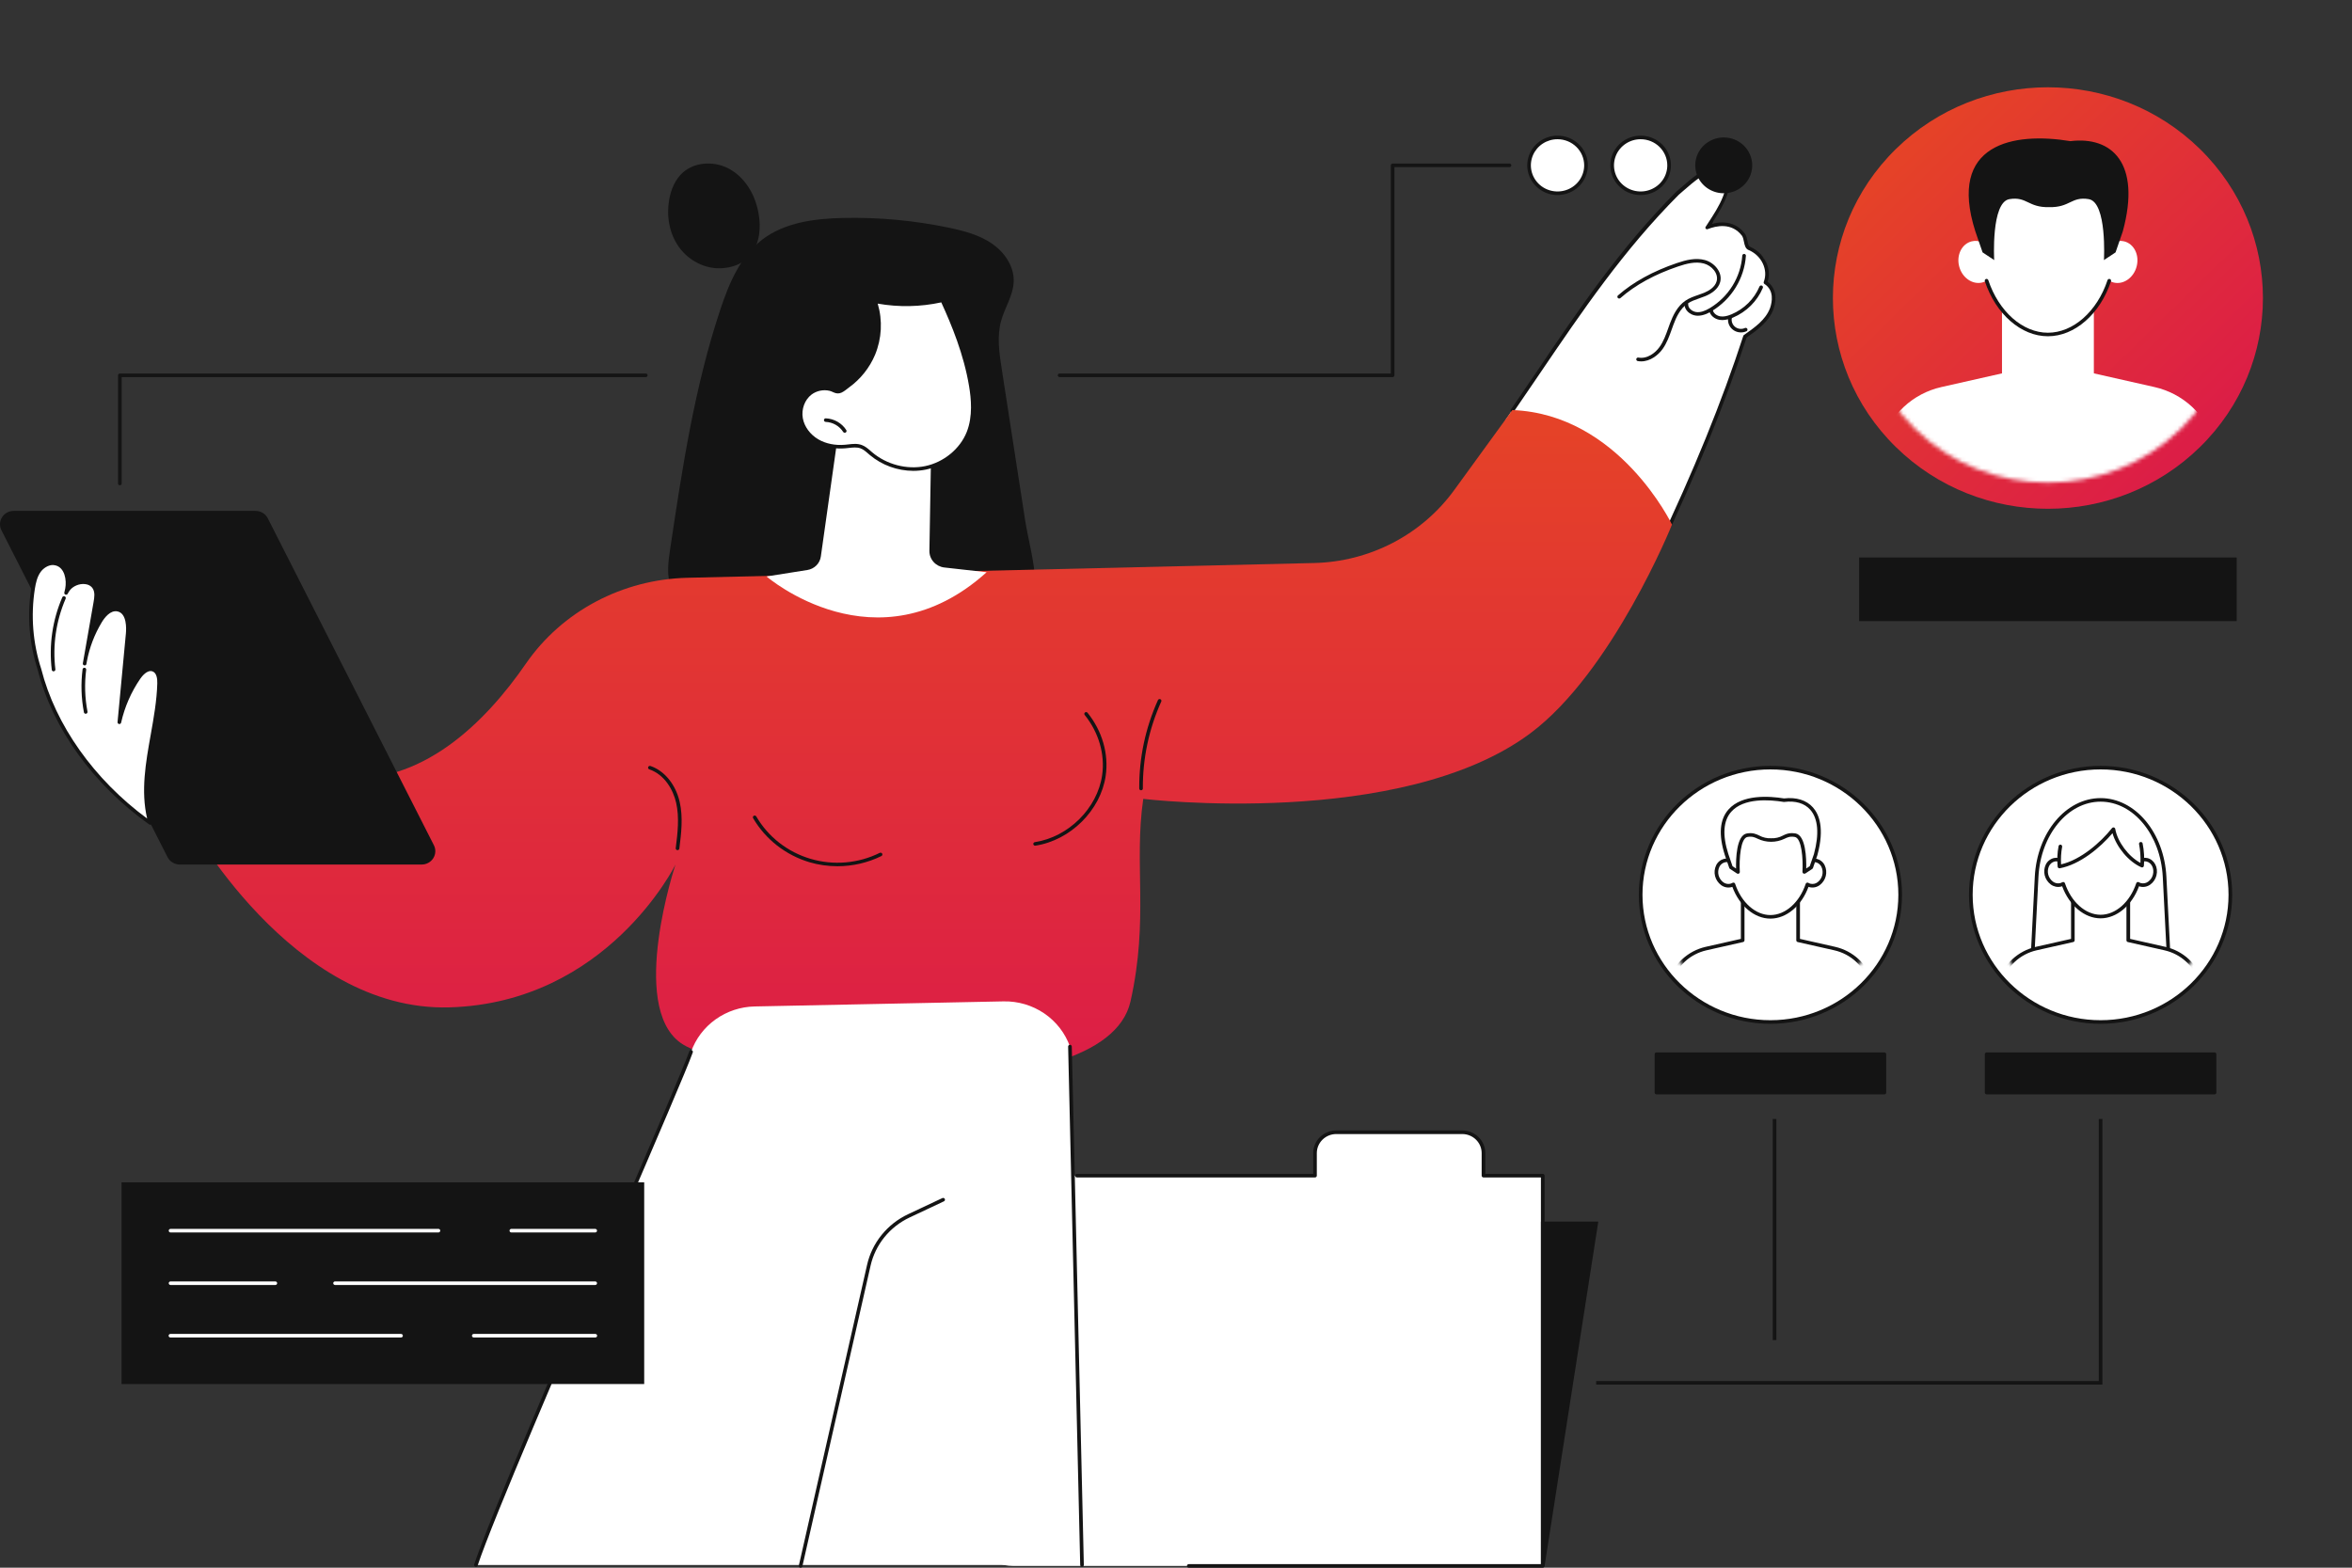 <svg width="600" height="400" viewBox="0 0 600 400" fill="none" xmlns="http://www.w3.org/2000/svg">
<rect x="0" y="0" width="600" height="400" fill="#333333" stroke="none"/>
<path d="M378.439 299.964V294.205C378.439 292.796 377.868 291.444 376.851 290.447C375.835 289.45 374.456 288.89 373.018 288.89H340.882C339.444 288.89 338.065 289.45 337.049 290.447C336.032 291.444 335.461 292.796 335.461 294.205V299.964H248.172V389.556C248.172 390.868 248.435 392.167 248.947 393.379C249.459 394.591 250.209 395.692 251.156 396.62C252.102 397.547 253.225 398.283 254.461 398.785C255.698 399.287 257.023 399.546 258.361 399.546H393.557V299.964H378.439Z" fill="white"/>
<path d="M393.557 400H303.258C303.135 400 303.017 399.952 302.93 399.867C302.844 399.782 302.795 399.666 302.795 399.546C302.795 399.425 302.844 399.31 302.93 399.225C303.017 399.14 303.135 399.092 303.258 399.092H393.094V300.428H378.439C378.317 300.428 378.199 300.381 378.112 300.295C378.025 300.21 377.976 300.095 377.976 299.974V294.215C377.975 292.927 377.452 291.691 376.522 290.78C375.593 289.869 374.332 289.356 373.018 289.355H340.882C339.568 289.356 338.308 289.869 337.378 290.78C336.448 291.691 335.926 292.927 335.924 294.215V299.974C335.924 300.034 335.912 300.093 335.889 300.148C335.866 300.204 335.832 300.254 335.789 300.296C335.746 300.338 335.695 300.372 335.638 300.394C335.582 300.417 335.522 300.429 335.461 300.428H274.717C274.594 300.428 274.476 300.381 274.389 300.295C274.303 300.21 274.254 300.095 274.254 299.974C274.254 299.854 274.303 299.738 274.389 299.653C274.476 299.568 274.594 299.52 274.717 299.52H334.997V294.215C334.997 292.683 335.619 291.213 336.724 290.129C337.83 289.045 339.329 288.436 340.893 288.436H373.007C374.571 288.436 376.07 289.045 377.176 290.129C378.282 291.213 378.903 292.683 378.903 294.215V299.52H393.566C393.689 299.52 393.807 299.568 393.893 299.653C393.98 299.738 394.029 299.854 394.029 299.974V399.546C394.029 399.606 394.016 399.666 393.992 399.721C393.969 399.777 393.934 399.827 393.89 399.869C393.846 399.912 393.794 399.945 393.737 399.967C393.68 399.99 393.619 400.001 393.557 400Z" fill="#141414"/>
<path d="M393.557 312.161V399.546L407.185 312.161H393.557Z" fill="#141414"/>
<path d="M394.021 399.614L393.098 399.546V311.704H407.728L394.021 399.614ZM394.021 312.615V393.564L406.654 312.615H394.021Z" fill="#141414"/>
<path d="M561.214 114.067C582.635 93.068 582.635 59.021 561.214 38.022C539.793 17.023 505.062 17.023 483.641 38.022C462.22 59.021 462.22 93.068 483.641 114.067C505.062 135.066 539.793 135.066 561.214 114.067Z" fill="url(#paint0_linear_152_103)"/>
<mask id="mask0_152_103" style="mask-type:luminance" maskUnits="userSpaceOnUse" x="474" y="28" width="97" height="96">
<path d="M556.399 109.347C575.161 90.954 575.161 61.135 556.399 42.742C537.637 24.35 507.218 24.35 488.456 42.742C469.694 61.135 469.694 90.954 488.456 109.347C507.218 127.739 537.637 127.739 556.399 109.347Z" fill="white"/>
</mask>
<g mask="url(#mask0_152_103)">
<path d="M549.599 98.754L522.437 92.62L495.265 98.754C491.676 99.565 488.374 101.301 485.699 103.783C483.024 106.264 481.074 109.401 480.05 112.869L474.155 143.417H570.722L564.827 112.869C563.802 109.399 561.85 106.261 559.173 103.779C556.496 101.298 553.19 99.563 549.599 98.754Z" fill="white"/>
<path d="M527.451 109.112H517.407C515.632 109.112 513.929 108.421 512.674 107.19C511.419 105.96 510.713 104.291 510.713 102.55V76.13H534.146V102.55C534.146 103.412 533.973 104.266 533.637 105.062C533.3 105.858 532.807 106.582 532.185 107.191C531.563 107.8 530.825 108.284 530.013 108.613C529.2 108.943 528.33 109.112 527.451 109.112Z" fill="white"/>
<path d="M541.861 61.58C541.032 61.384 540.161 61.444 539.368 61.752C538.694 51.225 531.367 44.087 522.427 44.087C513.487 44.087 506.161 51.225 505.487 61.752C504.694 61.444 503.822 61.384 502.992 61.58C500.483 62.2 499.044 65.04 499.779 67.94C500.514 70.84 503.148 72.687 505.656 72.087C506.052 71.989 506.431 71.831 506.778 71.62C509.366 79.393 515.398 85.344 522.427 85.344C529.455 85.344 535.481 79.393 538.075 71.62C538.423 71.831 538.802 71.988 539.198 72.087C541.707 72.706 544.339 70.848 545.074 67.94C545.809 65.031 544.373 62.191 541.861 61.58Z" fill="white"/>
<path d="M522.427 85.798C515.596 85.798 509.132 80.157 506.338 71.763C506.318 71.705 506.309 71.645 506.312 71.584C506.316 71.524 506.332 71.465 506.359 71.411C506.386 71.356 506.424 71.308 506.471 71.268C506.518 71.228 506.572 71.198 506.631 71.179C506.689 71.16 506.751 71.153 506.813 71.158C506.874 71.163 506.934 71.18 506.989 71.208C507.044 71.236 507.092 71.275 507.132 71.321C507.171 71.368 507.2 71.422 507.218 71.48C509.888 79.501 516.001 84.896 522.427 84.896C528.853 84.896 534.968 79.507 537.635 71.48C537.654 71.423 537.684 71.37 537.724 71.325C537.764 71.28 537.812 71.242 537.867 71.215C537.921 71.188 537.98 71.172 538.041 71.167C538.102 71.163 538.163 71.17 538.221 71.189C538.279 71.207 538.332 71.237 538.379 71.276C538.425 71.314 538.463 71.362 538.49 71.415C538.518 71.469 538.535 71.527 538.539 71.586C538.544 71.646 538.537 71.706 538.518 71.763C535.726 80.157 529.257 85.798 522.427 85.798Z" fill="#141414"/>
<path d="M528.169 36.014C513.647 33.624 496.773 36.59 503.906 59.013L505.759 64.392L508.724 66.361C508.724 66.361 507.882 51.578 512.615 50.808C517.083 50.081 517.367 52.987 522.722 52.851C528.084 52.987 528.369 50.081 532.828 50.808C537.553 51.578 536.719 66.361 536.719 66.361L539.684 64.392L541.537 59.013C546.272 41.592 538.711 34.722 528.169 36.014Z" fill="#141414"/>
</g>
<path d="M570.589 142.247H474.264V158.479H570.589V142.247Z" fill="#141414"/>
<path d="M192.751 51.481C191.503 47.807 188.961 44.444 185.399 42.77C181.836 41.096 177.238 41.379 174.284 43.949C172.247 45.72 171.163 48.343 170.704 50.967C169.986 55.095 170.721 59.522 173.149 62.959C175.576 66.396 179.783 68.685 184.041 68.439C193.684 67.888 195.24 58.806 192.751 51.481Z" fill="#141414"/>
<path d="M255.542 94.125C254.91 90.069 254.293 85.868 255.375 81.912C256.31 78.483 258.494 75.352 258.599 71.798C258.713 67.942 256.249 64.355 253.049 62.156C249.848 59.958 245.989 58.926 242.178 58.125C233.236 56.244 224.099 55.401 214.957 55.613C207.764 55.782 200.18 56.761 194.484 61.112C188.833 65.43 185.959 72.353 183.727 79.069C177.164 98.817 174.041 119.497 170.963 140.057C170.456 143.438 169.971 147.017 171.3 150.171C173.174 154.627 178.076 156.956 182.67 158.58C202.088 165.441 223.126 166.711 243.706 165.462C248.715 165.158 253.929 164.636 258.19 162.017C268.131 155.891 262.926 141.88 261.513 132.738C259.521 119.867 257.531 106.996 255.542 94.125Z" fill="#141414"/>
<path d="M387.197 113.092C390.776 119.249 394.92 125.086 399.775 130.347C402.308 133.136 405.059 135.727 408.004 138.096C410.926 140.38 414.009 142.459 417.23 144.317C418.106 144.829 418.989 145.325 419.877 145.812C435.993 115.866 445.055 85.982 445.055 85.982C457.889 76.9 450.458 72.153 450.458 72.153C452.467 64.309 445.971 63.603 445.971 63.603C444.062 54.133 435.471 58.044 435.471 58.044C442.497 47.931 445.944 31.381 425.509 52.075C413.434 64.307 397.926 87.012 384.002 107.254C385.021 109.222 386.078 111.174 387.197 113.092Z" fill="white"/>
<path d="M421.149 143.882C421.11 143.882 421.072 143.877 421.035 143.867C420.976 143.853 420.92 143.827 420.871 143.792C420.822 143.756 420.781 143.712 420.749 143.661C420.718 143.609 420.697 143.553 420.689 143.493C420.68 143.434 420.683 143.374 420.698 143.316C420.98 142.214 421.54 141.458 422.13 140.666C422.313 140.418 422.505 140.162 422.694 139.884C432.037 120.258 439.242 102.534 444.721 85.701C444.75 85.608 444.811 85.526 444.893 85.47C447.721 83.489 450.393 81.618 451.547 78.601C452.086 77.018 452.625 74.091 450.119 72.454C450.032 72.397 449.968 72.313 449.936 72.216C449.904 72.118 449.906 72.013 449.943 71.917C451.107 68.875 449.418 65.252 446.178 63.84C445.26 63.543 445.06 62.553 444.885 61.679C444.773 61.126 444.657 60.552 444.375 60.138C441.752 56.709 437.779 57.615 435.646 58.462C435.608 58.476 435.568 58.486 435.528 58.49C435.481 58.497 435.433 58.497 435.387 58.49C435.322 58.477 435.261 58.45 435.208 58.412C435.185 58.395 435.164 58.376 435.145 58.354C435.118 58.324 435.096 58.291 435.079 58.255C435.062 58.216 435.051 58.175 435.046 58.133C435.041 58.08 435.048 58.026 435.065 57.974C435.075 57.946 435.088 57.918 435.105 57.892C435.302 57.584 435.506 57.27 435.715 56.953C438.511 52.672 441.678 47.821 439.977 42.944C439.695 42.754 439.135 42.737 438.831 42.737C435.062 43.769 432.163 46.292 429.356 48.736C428.984 49.062 428.613 49.386 428.242 49.703C414.198 63.801 403.715 79.245 392.614 95.594C390.528 98.668 388.371 101.847 386.213 104.976C386.144 105.076 386.038 105.145 385.917 105.167C385.796 105.19 385.671 105.165 385.569 105.097C385.467 105.03 385.397 104.925 385.373 104.807C385.35 104.688 385.376 104.566 385.445 104.466C387.601 101.341 389.757 98.164 391.844 95.091C402.944 78.621 413.451 63.141 427.581 48.95C427.977 48.61 428.346 48.288 428.718 47.964C431.616 45.437 434.614 42.824 438.615 41.751C438.654 41.741 438.695 41.736 438.737 41.736C439.189 41.736 440.131 41.736 440.667 42.263C440.716 42.31 440.754 42.368 440.777 42.432C442.573 47.361 439.745 52.273 437.107 56.358C437.107 56.488 436.951 56.794 436.726 57.134C440.211 56.185 443.156 57.039 445.123 59.611C445.523 60.197 445.662 60.889 445.786 61.502C445.952 62.328 446.077 62.852 446.504 62.992C450.109 64.561 452.012 68.491 450.926 71.903C452.892 73.379 453.438 75.907 452.419 78.902C451.178 82.147 448.334 84.174 445.554 86.126C440.065 102.961 432.856 120.685 423.518 140.303C423.508 140.323 423.496 140.343 423.484 140.362C423.273 140.664 423.075 140.938 422.878 141.205C422.317 141.96 421.825 142.612 421.595 143.543C421.569 143.64 421.511 143.725 421.43 143.786C421.35 143.848 421.251 143.881 421.149 143.882Z" fill="#141414"/>
<path d="M418.675 92.207C418.38 92.206 418.085 92.18 417.795 92.129C417.673 92.108 417.566 92.04 417.496 91.941C417.425 91.842 417.398 91.719 417.42 91.6C417.442 91.482 417.511 91.376 417.612 91.307C417.713 91.238 417.838 91.212 417.959 91.233C420.222 91.646 422.275 90.044 423.343 88.55C424.368 87.127 424.979 85.414 425.568 83.757C425.722 83.328 425.876 82.898 426.034 82.473C426.764 80.537 427.868 78.138 429.967 76.712C430.963 76.039 432.098 75.643 433.195 75.267C433.681 75.098 434.187 74.923 434.669 74.727C435.932 74.208 437.509 73.282 437.922 71.748C438.465 69.742 436.635 67.756 434.652 67.23C432.532 66.664 430.241 67.261 428.078 67.989C422.13 69.996 417.18 72.71 413.367 76.058C413.321 76.097 413.268 76.128 413.211 76.148C413.153 76.167 413.092 76.176 413.031 76.172C412.971 76.169 412.911 76.154 412.856 76.128C412.801 76.102 412.752 76.065 412.712 76.021C412.671 75.976 412.64 75.924 412.62 75.868C412.6 75.811 412.592 75.752 412.595 75.692C412.599 75.632 412.614 75.574 412.641 75.52C412.667 75.466 412.704 75.418 412.75 75.379C416.656 71.952 421.711 69.186 427.777 67.122C430.079 66.346 432.534 65.715 434.896 66.344C437.299 66.984 439.501 69.453 438.819 71.973C438.309 73.853 436.475 74.96 435.029 75.556C434.528 75.763 434.012 75.942 433.511 76.116C432.422 76.495 431.395 76.855 430.5 77.459C428.615 78.735 427.592 80.968 426.92 82.787C426.762 83.2 426.611 83.631 426.459 84.056C425.848 85.773 425.215 87.546 424.116 89.074C423.016 90.601 421.001 92.207 418.675 92.207Z" fill="#141414"/>
<path d="M433.13 80.558C432.965 80.558 432.8 80.548 432.637 80.529C431.125 80.355 429.596 79.084 429.735 77.474C429.745 77.354 429.804 77.242 429.898 77.164C429.991 77.086 430.113 77.048 430.235 77.058C430.358 77.068 430.472 77.125 430.551 77.217C430.631 77.309 430.67 77.428 430.66 77.548C430.567 78.621 431.685 79.505 432.744 79.627C433.742 79.742 434.85 79.42 436.214 78.595C438.573 77.165 440.551 75.206 441.985 72.88C443.418 70.553 444.267 67.925 444.46 65.213C444.469 65.093 444.526 64.982 444.618 64.903C444.71 64.823 444.83 64.782 444.952 64.788C445.075 64.795 445.189 64.85 445.271 64.94C445.352 65.031 445.394 65.149 445.386 65.269C445.183 68.127 444.29 70.896 442.779 73.349C441.268 75.801 439.183 77.865 436.696 79.371C435.818 79.897 434.532 80.558 433.13 80.558Z" fill="#141414"/>
<path d="M439.398 81.668C439.166 81.668 438.934 81.65 438.705 81.614C437.351 81.408 436.254 80.444 436.039 79.292C436.028 79.234 436.029 79.173 436.042 79.115C436.055 79.057 436.079 79.001 436.113 78.952C436.148 78.903 436.192 78.861 436.243 78.828C436.294 78.796 436.351 78.774 436.411 78.763C436.471 78.752 436.532 78.753 436.592 78.765C436.651 78.778 436.708 78.802 436.758 78.835C436.808 78.869 436.851 78.912 436.884 78.962C436.917 79.013 436.94 79.068 436.951 79.127C437.115 79.998 438.031 80.586 438.846 80.716C439.661 80.847 440.573 80.679 441.727 80.194C444.944 78.831 447.496 76.296 448.841 73.123C448.864 73.067 448.897 73.015 448.94 72.972C448.983 72.928 449.034 72.894 449.09 72.87C449.147 72.846 449.208 72.834 449.269 72.833C449.331 72.833 449.392 72.844 449.449 72.867C449.506 72.89 449.557 72.924 449.601 72.967C449.644 73.01 449.679 73.06 449.702 73.116C449.725 73.172 449.737 73.232 449.736 73.292C449.736 73.352 449.723 73.412 449.698 73.467C448.261 76.861 445.533 79.573 442.093 81.03C441.248 81.419 440.331 81.636 439.398 81.668Z" fill="#141414"/>
<path d="M444.133 84.814C443.646 84.82 443.165 84.719 442.722 84.519C442.28 84.319 441.889 84.026 441.577 83.659C441.266 83.293 441.041 82.863 440.92 82.4C440.799 81.938 440.785 81.455 440.878 80.987C440.902 80.869 440.973 80.765 441.075 80.698C441.176 80.63 441.301 80.604 441.421 80.626C441.481 80.637 441.538 80.659 441.589 80.692C441.64 80.725 441.684 80.767 441.718 80.817C441.753 80.866 441.776 80.922 441.789 80.981C441.801 81.039 441.801 81.1 441.79 81.158C441.707 81.579 441.746 82.014 441.9 82.415C442.054 82.815 442.319 83.166 442.664 83.429C443.009 83.691 443.422 83.855 443.856 83.901C444.291 83.948 444.73 83.876 445.125 83.693C445.18 83.667 445.24 83.651 445.302 83.648C445.363 83.645 445.425 83.654 445.483 83.674C445.541 83.694 445.594 83.725 445.64 83.766C445.685 83.806 445.722 83.855 445.748 83.91C445.774 83.964 445.789 84.023 445.792 84.084C445.795 84.144 445.785 84.204 445.764 84.261C445.743 84.317 445.711 84.369 445.669 84.413C445.627 84.458 445.577 84.493 445.521 84.519C445.086 84.716 444.612 84.817 444.133 84.814Z" fill="#141414"/>
<path d="M47.791 208.977C47.791 208.977 74.294 258.183 114.629 257.033C154.963 255.883 172.321 220.587 172.321 220.587C172.321 220.587 160.38 256.463 173.563 266.053C186.746 275.643 281.79 284.911 288.397 255.501C293.113 234.483 289.216 220.542 291.646 203.835C291.646 203.835 357.487 211.706 390.46 187.052C411.358 171.427 426.533 133.865 426.533 133.865C426.533 133.865 413.053 105.661 385.809 104.629L370.96 125.063C366.884 130.67 361.532 135.27 355.328 138.497C349.123 141.724 342.238 143.491 335.216 143.657L175.374 147.422C158.824 147.812 143.399 155.928 134.126 169.371C123.939 184.138 107.507 200.787 86.14 198.456L47.791 208.977Z" fill="url(#paint1_linear_152_103)"/>
<path d="M291.088 201.641C290.966 201.641 290.849 201.594 290.762 201.51C290.675 201.425 290.626 201.311 290.625 201.191C290.566 193.411 292.199 185.709 295.413 178.596C295.469 178.497 295.561 178.422 295.671 178.386C295.781 178.351 295.9 178.357 296.006 178.403C296.112 178.449 296.196 178.533 296.242 178.637C296.288 178.741 296.293 178.858 296.255 178.965C293.096 185.96 291.491 193.533 291.547 201.183C291.547 201.303 291.5 201.419 291.414 201.505C291.328 201.59 291.211 201.639 291.088 201.641Z" fill="#141414"/>
<path d="M213.618 221.021C211.216 221.024 208.827 220.683 206.526 220.009C200.446 218.194 195.298 214.178 192.128 208.777C192.096 208.725 192.075 208.667 192.066 208.607C192.057 208.547 192.06 208.486 192.075 208.427C192.091 208.368 192.118 208.313 192.156 208.265C192.193 208.217 192.241 208.176 192.294 208.146C192.348 208.116 192.408 208.097 192.469 208.09C192.53 208.083 192.593 208.087 192.652 208.104C192.712 208.121 192.767 208.149 192.815 208.188C192.864 208.226 192.903 208.273 192.933 208.327C195.966 213.54 200.929 217.411 206.793 219.138C212.657 220.865 218.973 220.316 224.436 217.605C224.546 217.554 224.671 217.547 224.786 217.585C224.901 217.623 224.996 217.704 225.051 217.81C225.106 217.916 225.116 218.039 225.08 218.153C225.044 218.266 224.964 218.361 224.857 218.418C221.37 220.135 217.52 221.026 213.618 221.021Z" fill="#141414"/>
<path d="M264.069 215.778C263.951 215.781 263.836 215.739 263.748 215.661C263.66 215.583 263.606 215.475 263.597 215.359C263.588 215.243 263.624 215.129 263.699 215.038C263.773 214.948 263.88 214.889 263.998 214.874C272.569 213.565 279.947 206.225 281.158 197.804C281.922 192.495 280.299 186.889 276.707 182.422C276.669 182.375 276.641 182.322 276.625 182.264C276.609 182.207 276.604 182.147 276.611 182.088C276.618 182.028 276.637 181.971 276.667 181.919C276.697 181.867 276.737 181.821 276.785 181.785C276.833 181.748 276.887 181.72 276.946 181.704C277.004 181.688 277.066 181.684 277.126 181.691C277.187 181.698 277.245 181.716 277.298 181.746C277.351 181.775 277.398 181.814 277.435 181.861C281.183 186.52 282.874 192.377 282.068 197.932C280.804 206.733 273.092 214.403 264.132 215.774L264.069 215.778Z" fill="#141414"/>
<path d="M172.843 216.915C172.824 216.917 172.805 216.917 172.786 216.915C172.726 216.908 172.667 216.89 172.614 216.861C172.561 216.831 172.514 216.792 172.477 216.745C172.439 216.698 172.411 216.644 172.395 216.587C172.379 216.529 172.375 216.469 172.382 216.41C172.856 212.585 173.347 208.63 172.485 204.824C171.753 201.581 169.567 197.641 165.634 196.301C165.576 196.282 165.523 196.251 165.478 196.212C165.432 196.172 165.395 196.124 165.369 196.07C165.342 196.017 165.326 195.959 165.323 195.899C165.319 195.839 165.328 195.78 165.347 195.723C165.367 195.667 165.398 195.615 165.439 195.57C165.479 195.526 165.528 195.489 165.583 195.463C165.638 195.437 165.697 195.422 165.758 195.418C165.819 195.415 165.879 195.423 165.937 195.443C169.529 196.667 172.386 200.19 173.391 204.626C174.288 208.587 173.787 212.62 173.302 216.519C173.288 216.628 173.233 216.729 173.149 216.802C173.064 216.874 172.956 216.915 172.843 216.915Z" fill="#141414"/>
<path d="M107.577 220.587H45.852C45.206 220.587 44.573 220.41 44.023 220.077C43.474 219.743 43.03 219.266 42.742 218.699L0.363 135.283C0.1 134.763 -0.024 134.186 0.004 133.607C0.031 133.027 0.209 132.464 0.521 131.971C0.833 131.478 1.268 131.071 1.785 130.788C2.302 130.506 2.884 130.358 3.476 130.358H65.2C65.846 130.358 66.48 130.534 67.029 130.867C67.578 131.201 68.022 131.678 68.31 132.244L110.687 215.662C110.95 216.182 111.074 216.758 111.047 217.338C111.019 217.917 110.841 218.48 110.53 218.973C110.218 219.466 109.784 219.873 109.267 220.156C108.75 220.438 108.169 220.587 107.577 220.587Z" fill="#141414"/>
<path d="M39.14 170.901C37.712 170.319 36.268 171.662 35.402 172.919C33.038 176.356 31.358 180.2 30.452 184.249C31.162 176.721 31.871 169.193 32.579 161.666C32.806 159.245 32.457 156.008 30.023 155.54C28.14 155.176 26.555 156.9 25.576 158.518C23.566 161.842 22.217 165.508 21.6 169.324C22.513 164.122 23.425 158.922 24.337 153.723C24.548 152.52 24.746 151.22 24.192 150.126C23.007 147.785 19.124 148.214 17.503 150.287C17.261 150.597 17.05 150.929 16.871 151.277C16.96 150.922 17.042 150.567 17.109 150.21C17.591 147.669 16.804 144.379 14.235 143.789C12.639 143.423 10.957 144.34 10.003 145.647C9.049 146.953 8.687 148.582 8.434 150.169C7.35 157.086 7.912 164.154 10.079 170.822C14.041 186.402 25.062 200.526 38.31 209.976C34.99 198.396 40.254 186.402 40.59 174.377C40.628 173.043 40.399 171.413 39.14 170.901Z" fill="white"/>
<path d="M38.31 210.432C38.212 210.432 38.117 210.402 38.038 210.345C23.765 200.167 13.403 185.801 9.628 170.936C7.447 164.209 6.883 157.079 7.977 150.103C8.236 148.47 8.609 146.769 9.626 145.384C10.597 144.053 12.431 142.907 14.342 143.347C16.797 143.913 17.897 146.732 17.682 149.424C18.231 148.948 18.872 148.587 19.568 148.361C20.264 148.135 20.999 148.05 21.729 148.111C23.051 148.237 24.072 148.881 24.601 149.923C25.245 151.193 24.982 152.699 24.788 153.8L23.411 161.666C23.928 160.508 24.518 159.382 25.175 158.295C26.018 156.908 27.77 154.656 30.111 155.1C32.294 155.513 33.389 157.99 33.04 161.705L31.355 179.663C32.294 177.198 33.524 174.849 35.021 172.665C36.348 170.74 37.954 169.924 39.321 170.482C40.517 170.967 41.117 172.321 41.058 174.391C40.934 178.837 40.133 183.322 39.359 187.659C37.984 195.354 36.687 202.622 38.761 209.854C38.787 209.945 38.784 210.042 38.752 210.131C38.719 210.22 38.659 210.297 38.58 210.352C38.5 210.405 38.406 210.433 38.31 210.432ZM13.511 144.162C12.247 144.162 11.039 145.009 10.382 145.913C9.483 147.151 9.135 148.722 8.893 150.247C7.82 157.095 8.377 164.093 10.521 170.694C14.165 185.019 23.98 198.857 37.539 208.859C35.886 201.814 37.184 194.549 38.441 187.508C39.209 183.203 40.005 178.75 40.125 174.372C40.159 173.212 39.982 171.743 38.959 171.326C37.584 170.766 36.181 172.603 35.783 173.184C33.458 176.575 31.803 180.366 30.905 184.356C30.886 184.475 30.82 184.582 30.721 184.654C30.622 184.725 30.498 184.755 30.376 184.736C30.255 184.718 30.146 184.653 30.073 184.556C30 184.459 29.97 184.337 29.989 184.218L32.115 161.635C32.227 160.432 32.404 156.475 29.932 155.996C28.153 155.651 26.685 157.581 25.971 158.76C24.13 161.811 22.847 165.154 22.181 168.638L22.047 169.41C22.037 169.469 22.015 169.526 21.983 169.576C21.951 169.627 21.909 169.671 21.86 169.705C21.81 169.74 21.754 169.765 21.695 169.778C21.635 169.791 21.574 169.792 21.514 169.782C21.393 169.762 21.285 169.696 21.214 169.599C21.142 169.501 21.113 169.38 21.133 169.262C21.175 169.002 21.219 168.742 21.27 168.479L23.864 153.655C24.087 152.39 24.232 151.267 23.761 150.338C23.247 149.325 22.205 149.081 21.628 149.025C20.223 148.889 18.68 149.529 17.855 150.573C17.631 150.861 17.437 151.168 17.273 151.492C17.222 151.592 17.135 151.669 17.029 151.71C16.923 151.751 16.805 151.752 16.699 151.714C16.592 151.675 16.503 151.599 16.45 151.5C16.397 151.401 16.383 151.287 16.41 151.178C16.511 150.778 16.585 150.448 16.644 150.146C17.044 148.031 16.526 144.804 14.117 144.251C13.919 144.199 13.716 144.169 13.511 144.162Z" fill="#141414"/>
<path d="M13.666 171.299C13.551 171.298 13.44 171.255 13.355 171.179C13.27 171.103 13.217 170.999 13.205 170.886C12.453 164.6 13.379 158.23 15.892 152.4C15.94 152.289 16.031 152.201 16.145 152.156C16.259 152.111 16.387 152.112 16.501 152.159C16.614 152.206 16.704 152.295 16.75 152.407C16.796 152.519 16.795 152.644 16.747 152.755C14.294 158.44 13.392 164.651 14.128 170.781C14.142 170.901 14.107 171.021 14.031 171.115C13.955 171.21 13.843 171.271 13.721 171.285L13.666 171.299Z" fill="#141414"/>
<path d="M21.863 182.121C21.755 182.121 21.65 182.084 21.567 182.016C21.484 181.948 21.428 181.854 21.409 181.749C20.716 178.131 20.6 174.43 21.065 170.777C21.081 170.657 21.143 170.548 21.24 170.474C21.288 170.437 21.343 170.41 21.402 170.395C21.461 170.379 21.522 170.374 21.582 170.382C21.643 170.389 21.701 170.408 21.754 170.437C21.807 170.467 21.854 170.506 21.891 170.553C21.928 170.6 21.956 170.654 21.972 170.711C21.988 170.769 21.993 170.829 21.986 170.888C21.532 174.448 21.645 178.056 22.32 181.582C22.343 181.701 22.316 181.823 22.247 181.922C22.177 182.022 22.07 182.09 21.95 182.113C21.921 182.118 21.892 182.121 21.863 182.121Z" fill="#141414"/>
<path d="M214.068 108.926L209.396 142.001C209.275 142.857 208.878 143.653 208.261 144.271C207.645 144.889 206.843 145.297 205.972 145.434L195.55 147.085C195.55 147.085 223.619 171.313 251.691 146.004L240.904 144.796C239.843 144.677 238.866 144.176 238.162 143.39C237.457 142.605 237.076 141.59 237.093 140.544L237.558 113.298C237.558 113.298 235.13 95.252 214.068 108.926Z" fill="white"/>
<path d="M206.737 100.317C204.797 101.801 203.919 104.416 204.347 106.79C204.774 109.164 206.408 111.251 208.518 112.489C210.628 113.727 213.173 114.155 215.624 113.934C216.974 113.81 218.38 113.505 219.654 113.963C220.64 114.318 221.402 115.084 222.196 115.758C225.95 118.941 231.226 120.374 236.092 119.379C240.958 118.384 245.252 114.929 247.041 110.394C248.528 106.65 248.326 102.466 247.673 98.499C246.41 90.905 243.611 83.637 240.386 76.619C234.752 77.902 228.903 77.989 223.232 76.875C224.572 80.734 224.624 84.91 223.379 88.799C222.135 92.689 219.659 96.088 216.311 98.505C215.732 98.918 214.824 99.743 214.11 99.892C213.218 100.078 212.662 99.496 211.737 99.273C210.877 99.072 209.982 99.062 209.117 99.243C208.252 99.423 207.439 99.79 206.737 100.317Z" fill="white"/>
<path d="M232.995 120.141C228.923 120.127 224.987 118.694 221.893 116.099C221.758 115.986 221.625 115.87 221.492 115.754C220.846 115.189 220.229 114.654 219.494 114.388C218.568 114.056 217.542 114.182 216.456 114.299C216.191 114.33 215.927 114.361 215.666 114.384C212.978 114.627 210.354 114.093 208.28 112.879C205.964 111.521 204.324 109.275 203.89 106.868C203.42 104.268 204.45 101.489 206.452 99.958C207.209 99.391 208.085 98.996 209.016 98.802C209.948 98.607 210.912 98.617 211.838 98.831C212.175 98.92 212.502 99.04 212.815 99.19C213.264 99.397 213.586 99.535 214.005 99.448C214.46 99.353 215.119 98.829 215.603 98.463C215.755 98.344 215.898 98.232 216.024 98.139C219.294 95.782 221.712 92.464 222.929 88.668C224.146 84.872 224.098 80.795 222.792 77.028C222.766 76.952 222.76 76.871 222.776 76.792C222.792 76.714 222.829 76.641 222.882 76.58C222.936 76.52 223.005 76.475 223.082 76.45C223.16 76.424 223.242 76.42 223.322 76.436C228.929 77.534 234.71 77.447 240.28 76.182C240.385 76.158 240.494 76.171 240.59 76.217C240.686 76.264 240.763 76.342 240.807 76.438C243.491 82.267 246.747 90.036 248.132 98.424C248.656 101.603 249.158 106.319 247.475 110.557C245.65 115.154 241.215 118.791 236.179 119.823C235.131 120.035 234.065 120.141 232.995 120.141ZM218.084 113.263C218.672 113.253 219.258 113.345 219.814 113.535C220.72 113.862 221.425 114.479 222.109 115.075C222.24 115.189 222.368 115.302 222.499 115.412C226.179 118.535 231.342 119.883 235.991 118.933C240.729 117.961 244.898 114.545 246.614 110.229C248.214 106.196 247.726 101.644 247.218 98.569C245.879 90.447 242.748 82.882 240.12 77.152C234.791 78.309 229.28 78.417 223.908 77.47C225.182 81.769 224.945 86.364 223.234 90.515C221.833 93.843 219.531 96.732 216.576 98.87C216.456 98.957 216.321 99.062 216.178 99.174C215.593 99.63 214.864 100.206 214.197 100.336C213.479 100.486 212.946 100.249 212.43 100.018C212.169 99.892 211.896 99.79 211.615 99.714C210.825 99.532 210.003 99.524 209.208 99.69C208.414 99.856 207.667 100.192 207.021 100.674C205.282 102.005 204.391 104.431 204.802 106.712C205.189 108.86 206.667 110.875 208.754 112.099C210.659 113.216 213.083 113.707 215.578 113.478C215.833 113.455 216.087 113.426 216.344 113.397C216.921 113.319 217.502 113.274 218.084 113.263Z" fill="#141414"/>
<path d="M215.496 110.429C215.416 110.429 215.337 110.409 215.268 110.37C215.198 110.332 215.14 110.277 215.098 110.21C214.622 109.461 213.967 108.837 213.19 108.391C212.413 107.944 211.538 107.69 210.638 107.649C210.577 107.647 210.518 107.633 210.462 107.609C210.407 107.584 210.357 107.549 210.315 107.506C210.273 107.462 210.241 107.411 210.219 107.355C210.198 107.299 210.188 107.24 210.19 107.18C210.189 107.12 210.202 107.06 210.226 107.004C210.25 106.948 210.286 106.898 210.331 106.857C210.377 106.816 210.43 106.784 210.488 106.764C210.546 106.744 210.608 106.736 210.67 106.74C211.723 106.789 212.748 107.087 213.658 107.609C214.567 108.132 215.334 108.863 215.892 109.74C215.954 109.842 215.972 109.965 215.943 110.081C215.914 110.196 215.84 110.296 215.736 110.359C215.664 110.404 215.581 110.428 215.496 110.429Z" fill="#141414"/>
<path d="M121.4 399.319H276.025L272.95 267.033C271.728 263.606 269.431 260.644 266.388 258.574C263.345 256.503 259.713 255.428 256.009 255.503L192.518 256.8C188.93 256.874 185.452 258.023 182.551 260.093C179.65 262.163 177.465 265.054 176.29 268.377C172.624 278.735 127.858 379.921 121.4 399.319Z" fill="white"/>
<path d="M121.4 399.773C121.351 399.772 121.303 399.765 121.257 399.75C121.199 399.732 121.145 399.702 121.099 399.663C121.052 399.624 121.014 399.577 120.987 399.524C120.959 399.47 120.943 399.412 120.938 399.353C120.933 399.293 120.941 399.233 120.96 399.176C124.889 387.376 142.885 345.558 157.346 311.954C166.508 290.667 174.42 272.282 175.854 268.229C175.874 268.172 175.905 268.12 175.946 268.076C175.987 268.031 176.036 267.995 176.09 267.969C176.145 267.943 176.205 267.928 176.266 267.924C176.326 267.921 176.387 267.929 176.445 267.949C176.502 267.969 176.555 267.999 176.601 268.039C176.646 268.079 176.683 268.127 176.71 268.18C176.736 268.234 176.752 268.293 176.755 268.352C176.759 268.412 176.75 268.471 176.73 268.528C175.286 272.609 167.369 291.006 158.201 312.307C143.746 345.894 125.759 387.694 121.842 399.459C121.812 399.55 121.752 399.63 121.673 399.686C121.594 399.743 121.498 399.773 121.4 399.773Z" fill="#141414"/>
<path d="M276.025 399.773C275.903 399.773 275.787 399.727 275.7 399.644C275.613 399.561 275.564 399.448 275.561 399.329L272.483 267.044C272.482 266.984 272.492 266.925 272.514 266.869C272.536 266.814 272.569 266.763 272.611 266.72C272.653 266.677 272.704 266.642 272.759 266.618C272.815 266.594 272.875 266.581 272.936 266.579C273.058 266.579 273.176 266.625 273.265 266.707C273.354 266.79 273.406 266.903 273.412 267.023L276.488 399.308C276.49 399.429 276.444 399.545 276.359 399.632C276.274 399.719 276.158 399.77 276.035 399.773H276.025Z" fill="#141414"/>
<path d="M204.242 400C204.208 400 204.174 399.996 204.14 399.99C204.081 399.977 204.025 399.952 203.975 399.918C203.925 399.884 203.882 399.84 203.85 399.79C203.817 399.739 203.795 399.683 203.784 399.624C203.774 399.565 203.775 399.505 203.789 399.447L221.177 322.803C221.801 319.994 223.072 317.362 224.893 315.109C226.713 312.855 229.035 311.039 231.681 309.799L240.398 305.694C240.51 305.642 240.638 305.635 240.755 305.675C240.872 305.716 240.967 305.8 241.021 305.91C241.074 306.019 241.081 306.145 241.039 306.259C240.998 306.374 240.912 306.467 240.801 306.519L232.083 310.625C229.565 311.802 227.353 313.528 225.618 315.671C223.884 317.814 222.671 320.317 222.074 322.989L204.688 399.643C204.665 399.743 204.609 399.832 204.528 399.897C204.447 399.962 204.346 399.998 204.242 400Z" fill="#141414"/>
<path d="M404.599 42.19C404.599 43.599 404.173 44.975 403.375 46.147C402.577 47.318 401.442 48.23 400.115 48.769C398.787 49.308 397.327 49.449 395.918 49.175C394.509 48.9 393.214 48.222 392.198 47.226C391.182 46.23 390.491 44.961 390.21 43.58C389.93 42.198 390.074 40.766 390.624 39.465C391.173 38.164 392.104 37.052 393.299 36.269C394.494 35.487 395.898 35.069 397.335 35.069C399.261 35.069 401.109 35.819 402.471 37.155C403.834 38.49 404.599 40.302 404.599 42.19Z" fill="white"/>
<path d="M397.335 49.766C395.807 49.766 394.313 49.321 393.042 48.489C391.771 47.656 390.781 46.473 390.196 45.089C389.611 43.705 389.458 42.182 389.756 40.712C390.054 39.243 390.79 37.893 391.871 36.834C392.951 35.774 394.328 35.053 395.827 34.761C397.326 34.468 398.88 34.618 400.292 35.192C401.704 35.765 402.911 36.736 403.76 37.982C404.609 39.227 405.062 40.692 405.062 42.19C405.06 44.199 404.245 46.124 402.797 47.544C401.348 48.965 399.384 49.763 397.335 49.766ZM397.335 35.523C395.99 35.522 394.675 35.912 393.556 36.643C392.437 37.375 391.565 38.415 391.049 39.633C390.534 40.85 390.398 42.191 390.659 43.484C390.921 44.777 391.568 45.965 392.518 46.898C393.468 47.831 394.68 48.467 395.999 48.724C397.317 48.982 398.685 48.851 399.927 48.347C401.17 47.843 402.233 46.989 402.98 45.893C403.728 44.797 404.127 43.509 404.127 42.19C404.126 40.424 403.41 38.731 402.136 37.481C400.863 36.232 399.136 35.529 397.335 35.525V35.523Z" fill="#141414"/>
<path d="M425.796 42.19C425.796 43.599 425.37 44.975 424.572 46.147C423.773 47.318 422.639 48.23 421.312 48.769C419.984 49.308 418.524 49.449 417.114 49.175C415.705 48.9 414.411 48.222 413.395 47.226C412.379 46.23 411.687 44.961 411.407 43.58C411.127 42.198 411.271 40.766 411.82 39.465C412.37 38.164 413.301 37.052 414.496 36.269C415.69 35.487 417.095 35.069 418.532 35.069C420.458 35.069 422.306 35.819 423.668 37.155C425.031 38.49 425.796 40.302 425.796 42.19Z" fill="white"/>
<path d="M418.532 49.766C417.003 49.766 415.509 49.321 414.238 48.489C412.968 47.656 411.977 46.473 411.392 45.089C410.808 43.705 410.654 42.182 410.953 40.712C411.251 39.243 411.987 37.893 413.067 36.834C414.148 35.774 415.525 35.053 417.024 34.761C418.523 34.468 420.077 34.618 421.489 35.192C422.901 35.765 424.108 36.736 424.957 37.982C425.806 39.227 426.259 40.692 426.259 42.19C426.257 44.199 425.442 46.124 423.993 47.544C422.545 48.965 420.58 49.763 418.532 49.766ZM418.532 35.523C417.187 35.523 415.872 35.914 414.754 36.647C413.636 37.379 412.765 38.42 412.25 39.638C411.736 40.855 411.601 42.196 411.863 43.489C412.126 44.781 412.773 45.969 413.724 46.901C414.675 47.833 415.886 48.468 417.205 48.725C418.524 48.982 419.891 48.85 421.133 48.346C422.376 47.841 423.438 46.987 424.185 45.891C424.932 44.795 425.33 43.506 425.33 42.188C425.328 40.421 424.611 38.728 423.337 37.478C422.062 36.229 420.334 35.527 418.532 35.525V35.523Z" fill="#141414"/>
<path d="M446.993 42.19C446.993 43.599 446.567 44.975 445.768 46.147C444.97 47.318 443.836 48.23 442.508 48.769C441.181 49.308 439.72 49.449 438.311 49.175C436.902 48.9 435.608 48.222 434.592 47.226C433.576 46.23 432.884 44.961 432.604 43.58C432.324 42.198 432.467 40.766 433.017 39.465C433.567 38.164 434.498 37.052 435.693 36.269C436.887 35.487 438.292 35.069 439.728 35.069C441.655 35.069 443.503 35.819 444.865 37.155C446.227 38.49 446.993 40.302 446.993 42.19Z" fill="#141414"/>
<path d="M30.576 123.825C30.453 123.825 30.336 123.777 30.249 123.692C30.162 123.607 30.113 123.491 30.113 123.371V95.764C30.113 95.643 30.162 95.527 30.249 95.442C30.335 95.356 30.453 95.308 30.576 95.308H164.768C164.886 95.315 164.996 95.367 165.077 95.451C165.158 95.536 165.202 95.647 165.202 95.763C165.202 95.878 165.158 95.99 165.077 96.074C164.996 96.159 164.886 96.21 164.768 96.218H31.04V123.373C31.04 123.432 31.027 123.491 31.004 123.546C30.981 123.601 30.947 123.651 30.904 123.693C30.861 123.735 30.81 123.769 30.753 123.791C30.697 123.814 30.637 123.825 30.576 123.825Z" fill="#141414"/>
<path d="M355.261 96.218H270.274C270.157 96.21 270.046 96.159 269.966 96.074C269.885 95.99 269.84 95.878 269.84 95.763C269.84 95.647 269.885 95.536 269.966 95.451C270.046 95.367 270.157 95.315 270.274 95.308H354.798V42.19C354.798 42.07 354.847 41.954 354.934 41.869C355.021 41.784 355.139 41.736 355.261 41.736H385.083C385.205 41.736 385.323 41.784 385.41 41.869C385.497 41.954 385.546 42.07 385.546 42.19C385.546 42.311 385.497 42.426 385.41 42.511C385.323 42.596 385.205 42.644 385.083 42.644H355.725V95.764C355.725 95.823 355.713 95.882 355.689 95.938C355.666 95.993 355.632 96.043 355.589 96.085C355.546 96.127 355.495 96.16 355.439 96.183C355.382 96.206 355.322 96.218 355.261 96.218Z" fill="#141414"/>
<path d="M559.276 251.268C572.204 238.594 572.204 218.046 559.276 205.372C546.347 192.698 525.385 192.698 512.457 205.372C499.528 218.046 499.528 238.594 512.457 251.268C525.385 263.942 546.347 263.942 559.276 251.268Z" fill="white"/>
<path d="M535.867 261.227C517.357 261.227 502.297 246.465 502.297 228.319C502.297 210.174 517.357 195.412 535.867 195.412C554.377 195.412 569.436 210.174 569.436 228.319C569.436 246.465 554.377 261.227 535.867 261.227ZM535.867 196.32C517.868 196.32 503.23 210.676 503.23 228.313C503.23 245.951 517.874 260.307 535.867 260.307C553.859 260.307 568.503 245.951 568.503 228.313C568.503 210.676 553.865 196.32 535.867 196.32Z" fill="#141414"/>
<mask id="mask1_152_103" style="mask-type:luminance" maskUnits="userSpaceOnUse" x="506" y="199" width="59" height="58">
<path d="M535.867 256.744C551.881 256.744 564.862 244.018 564.862 228.319C564.862 212.621 551.881 199.895 535.867 199.895C519.853 199.895 506.871 212.621 506.871 228.319C506.871 244.018 519.853 256.744 535.867 256.744Z" fill="white"/>
</mask>
<g mask="url(#mask1_152_103)">
<path d="M553.991 259.506H517.742C517.679 259.506 517.617 259.493 517.559 259.469C517.501 259.445 517.449 259.41 517.405 259.365C517.362 259.321 517.328 259.268 517.306 259.21C517.285 259.152 517.275 259.09 517.279 259.029L519.081 223.696C519.656 212.451 527.027 203.639 535.867 203.639C544.706 203.639 552.079 212.451 552.65 223.698L554.465 259.023C554.469 259.084 554.459 259.146 554.437 259.204C554.416 259.262 554.382 259.315 554.339 259.359C554.295 259.404 554.243 259.439 554.185 259.464C554.127 259.488 554.065 259.5 554.002 259.5L553.991 259.506ZM518.228 258.598H553.503L551.728 223.743C551.178 212.979 544.211 204.547 535.869 204.547C527.526 204.547 520.559 212.977 520.01 223.743L518.228 258.598Z" fill="#141414"/>
<path d="M561.449 250.546C560.832 248.452 559.655 246.559 558.041 245.061C556.426 243.564 554.433 242.516 552.267 242.027L542.937 239.922V228.363H528.794V239.922L519.466 242.027C517.3 242.516 515.307 243.564 513.693 245.061C512.078 246.559 510.901 248.452 510.284 250.546L506.723 268.978H565.008L561.449 250.546Z" fill="white"/>
<path d="M565.008 269.432H506.723C506.655 269.432 506.588 269.417 506.527 269.388C506.465 269.359 506.411 269.318 506.368 269.267C506.324 269.215 506.293 269.155 506.276 269.091C506.259 269.026 506.256 268.959 506.269 268.893L509.827 250.461C510.464 248.282 511.684 246.31 513.36 244.75C515.037 243.189 517.109 242.096 519.361 241.585L528.331 239.56V228.371C528.331 228.251 528.38 228.135 528.466 228.05C528.553 227.965 528.671 227.917 528.794 227.917H542.937C542.998 227.917 543.058 227.928 543.115 227.951C543.171 227.974 543.222 228.007 543.265 228.049C543.308 228.092 543.342 228.142 543.366 228.197C543.389 228.252 543.401 228.311 543.4 228.371V239.56L552.37 241.585C554.616 242.093 556.683 243.179 558.358 244.733C560.032 246.286 561.253 248.249 561.894 250.42C561.894 250.433 561.894 250.447 561.894 250.461L565.454 268.893C565.466 268.959 565.464 269.027 565.447 269.091C565.429 269.156 565.398 269.216 565.354 269.267C565.311 269.319 565.256 269.36 565.194 269.389C565.133 269.417 565.065 269.432 564.997 269.432H565.008ZM507.283 268.524H564.448L560.992 250.651C560.394 248.64 559.258 246.821 557.704 245.383C556.149 243.946 554.232 242.94 552.149 242.471L542.821 240.365C542.719 240.342 542.628 240.286 542.562 240.205C542.497 240.124 542.461 240.025 542.461 239.922V228.825H529.247V239.922C529.247 240.025 529.211 240.124 529.146 240.205C529.08 240.286 528.989 240.342 528.887 240.365L519.557 242.471C517.471 242.942 515.552 243.951 513.997 245.393C512.443 246.835 511.309 248.658 510.713 250.673L507.283 268.524Z" fill="#141414"/>
<path d="M547.71 219.378C547.205 219.259 546.674 219.295 546.19 219.483C545.78 213.068 541.316 208.719 535.873 208.719C530.43 208.719 525.96 213.068 525.556 219.483C525.072 219.295 524.541 219.259 524.035 219.378C522.505 219.751 521.629 221.487 522.077 223.254C522.526 225.021 524.128 226.144 525.657 225.781C525.898 225.72 526.129 225.624 526.341 225.496C527.916 230.243 531.592 233.861 535.877 233.861C540.162 233.861 543.836 230.235 545.413 225.496C545.625 225.624 545.856 225.72 546.098 225.781C547.626 226.154 549.231 225.023 549.677 223.254C550.123 221.485 549.239 219.751 547.71 219.378Z" fill="white"/>
<path d="M535.867 234.316C531.761 234.316 527.865 231.046 526.061 226.129C525.962 226.166 525.86 226.197 525.758 226.222C525.314 226.325 524.853 226.33 524.407 226.238C523.962 226.146 523.542 225.959 523.178 225.69C522.401 225.113 521.849 224.292 521.614 223.364C521.379 222.437 521.475 221.458 521.886 220.591C522.079 220.187 522.36 219.829 522.71 219.544C523.06 219.259 523.47 219.052 523.911 218.94C524.309 218.845 524.723 218.833 525.126 218.903C525.758 212.711 530.198 208.267 535.864 208.267C541.531 208.267 545.971 212.707 546.603 218.903C547.006 218.832 547.42 218.844 547.818 218.94C549.593 219.374 550.622 221.359 550.113 223.368C549.889 224.3 549.334 225.125 548.548 225.694C548.185 225.963 547.766 226.15 547.32 226.242C546.875 226.334 546.414 226.329 545.971 226.226C545.868 226.202 545.767 226.171 545.668 226.134C543.861 231.048 539.972 234.316 535.867 234.316ZM526.328 225.042C526.384 225.042 526.439 225.052 526.49 225.071C526.556 225.094 526.615 225.132 526.664 225.181C526.712 225.231 526.749 225.29 526.771 225.355C528.373 230.171 532.034 233.405 535.867 233.405C539.699 233.405 543.36 230.171 544.963 225.355C544.985 225.29 545.021 225.231 545.07 225.182C545.118 225.132 545.177 225.094 545.243 225.071C545.308 225.047 545.379 225.038 545.448 225.044C545.518 225.051 545.585 225.072 545.645 225.108C545.816 225.213 546.003 225.291 546.199 225.339C546.511 225.409 546.836 225.411 547.149 225.344C547.463 225.277 547.757 225.143 548.012 224.951C548.619 224.508 549.046 223.868 549.218 223.145C549.603 221.624 548.877 220.131 547.599 219.819C547.185 219.723 546.752 219.753 546.357 219.906C546.288 219.933 546.214 219.943 546.141 219.936C546.067 219.929 545.997 219.905 545.935 219.865C545.875 219.826 545.824 219.773 545.788 219.712C545.751 219.65 545.73 219.581 545.725 219.51C545.342 213.524 541.194 209.173 535.864 209.173C530.535 209.173 526.389 213.52 526.002 219.51C525.998 219.582 525.977 219.652 525.94 219.714C525.903 219.776 525.852 219.828 525.79 219.867C525.728 219.906 525.658 219.93 525.585 219.936C525.512 219.943 525.438 219.933 525.37 219.906C524.975 219.753 524.541 219.723 524.128 219.819C523.818 219.901 523.53 220.048 523.285 220.251C523.04 220.454 522.844 220.708 522.711 220.994C522.398 221.668 522.327 222.425 522.509 223.144C522.691 223.862 523.115 224.499 523.713 224.951C523.968 225.142 524.263 225.276 524.577 225.343C524.89 225.41 525.215 225.409 525.528 225.339C525.724 225.291 525.911 225.212 526.082 225.108C526.156 225.064 526.242 225.041 526.328 225.042Z" fill="#141414"/>
<path d="M525.37 221.093C530.531 220.141 535.915 215.634 539.145 211.571C539.777 215.177 543.034 219.39 546.447 220.872C546.447 220.872 548.073 206.514 535.867 206.979C523.661 207.443 525.37 221.093 525.37 221.093Z" fill="white"/>
<path d="M525.37 221.549C525.257 221.549 525.148 221.508 525.063 221.434C524.978 221.36 524.923 221.259 524.909 221.149C524.738 219.393 524.818 217.622 525.145 215.887C525.167 215.769 525.237 215.664 525.338 215.596C525.439 215.527 525.564 215.501 525.685 215.523C525.806 215.545 525.913 215.613 525.983 215.712C526.052 215.812 526.079 215.934 526.057 216.053C525.785 217.533 525.695 219.04 525.787 220.542C530.86 219.382 535.921 214.884 538.779 211.293C538.834 211.224 538.909 211.172 538.995 211.144C539.08 211.116 539.171 211.112 539.259 211.134C539.346 211.156 539.424 211.202 539.485 211.267C539.546 211.332 539.587 211.412 539.602 211.499C540.181 214.802 542.994 218.552 546.032 220.168C546.107 218.564 545.988 216.956 545.676 215.38C545.664 215.321 545.664 215.261 545.676 215.202C545.688 215.144 545.711 215.088 545.745 215.038C545.779 214.988 545.822 214.946 545.873 214.912C545.923 214.879 545.98 214.856 546.04 214.844C546.099 214.832 546.161 214.832 546.221 214.844C546.28 214.855 546.337 214.878 546.388 214.911C546.439 214.944 546.482 214.987 546.516 215.036C546.55 215.086 546.574 215.141 546.586 215.2C546.965 217.084 547.074 219.01 546.908 220.924C546.9 220.995 546.875 221.063 546.835 221.123C546.795 221.182 546.742 221.232 546.679 221.268C546.615 221.304 546.544 221.325 546.471 221.329C546.397 221.332 546.324 221.319 546.258 221.289C543.034 219.89 539.905 216.129 538.903 212.591C535.761 216.286 530.598 220.594 525.452 221.543C525.425 221.547 525.398 221.549 525.37 221.549Z" fill="#141414"/>
</g>
<path d="M564.936 268.978H506.797V278.774H564.936V268.978Z" fill="#141414"/>
<path d="M564.936 279.228H506.797C506.736 279.228 506.676 279.217 506.619 279.194C506.563 279.171 506.512 279.138 506.469 279.096C506.426 279.053 506.392 279.003 506.369 278.948C506.345 278.893 506.334 278.834 506.334 278.774V268.978C506.334 268.918 506.345 268.859 506.369 268.804C506.392 268.749 506.426 268.698 506.469 268.656C506.512 268.614 506.563 268.58 506.619 268.558C506.676 268.535 506.736 268.523 506.797 268.524H564.936C565.059 268.524 565.177 268.572 565.264 268.657C565.35 268.742 565.399 268.857 565.399 268.978V278.774C565.399 278.894 565.35 279.01 565.264 279.095C565.177 279.18 565.059 279.228 564.936 279.228ZM507.26 278.32H564.471V269.432H507.26V278.32Z" fill="#141414"/>
<path d="M475.046 251.267C487.974 238.593 487.974 218.044 475.046 205.37C462.117 192.696 441.156 192.696 428.227 205.37C415.298 218.044 415.298 238.593 428.227 251.267C441.156 263.941 462.117 263.941 475.046 251.267Z" fill="white"/>
<path d="M451.637 261.227C433.127 261.227 418.068 246.465 418.068 228.319C418.068 210.174 433.127 195.412 451.637 195.412C470.148 195.412 485.207 210.174 485.207 228.319C485.207 246.465 470.148 261.227 451.637 261.227ZM451.637 196.32C433.639 196.32 419.001 210.676 419.001 228.313C419.001 245.951 433.645 260.307 451.637 260.307C469.63 260.307 484.274 245.951 484.274 228.313C484.274 210.676 469.636 196.32 451.637 196.32Z" fill="#141414"/>
<mask id="mask2_152_103" style="mask-type:luminance" maskUnits="userSpaceOnUse" x="422" y="199" width="59" height="58">
<path d="M451.637 256.744C467.651 256.744 480.633 244.018 480.633 228.319C480.633 212.621 467.651 199.895 451.637 199.895C435.624 199.895 422.642 212.621 422.642 228.319C422.642 244.018 435.624 256.744 451.637 256.744Z" fill="white"/>
</mask>
<g mask="url(#mask2_152_103)">
<path d="M477.22 250.546C476.603 248.452 475.426 246.559 473.811 245.061C472.197 243.564 470.204 242.516 468.038 242.027L458.708 239.922V228.363H444.567V239.922L435.237 242.027C433.071 242.516 431.078 243.564 429.464 245.061C427.849 246.559 426.672 248.452 426.055 250.546L422.494 268.978H480.781L477.22 250.546Z" fill="white"/>
<path d="M480.781 269.432H422.494C422.426 269.432 422.359 269.416 422.298 269.388C422.236 269.359 422.182 269.318 422.139 269.267C422.095 269.215 422.064 269.155 422.047 269.091C422.03 269.026 422.027 268.959 422.039 268.893L425.598 250.461C426.235 248.282 427.456 246.31 429.132 244.749C430.809 243.189 432.881 242.096 435.134 241.585L444.102 239.56V228.371C444.102 228.311 444.114 228.252 444.137 228.197C444.16 228.142 444.195 228.091 444.238 228.049C444.281 228.007 444.333 227.974 444.389 227.951C444.446 227.928 444.506 227.917 444.567 227.917H458.708C458.769 227.917 458.829 227.928 458.886 227.951C458.942 227.974 458.994 228.007 459.037 228.049C459.08 228.091 459.114 228.142 459.138 228.197C459.161 228.252 459.173 228.311 459.173 228.371V239.56L468.141 241.585C470.387 242.093 472.454 243.18 474.129 244.733C475.804 246.286 477.025 248.249 477.667 250.42C477.667 250.434 477.667 250.448 477.667 250.461L481.225 268.893C481.237 268.959 481.235 269.026 481.218 269.091C481.2 269.155 481.169 269.215 481.126 269.267C481.082 269.318 481.028 269.359 480.967 269.388C480.905 269.416 480.838 269.432 480.77 269.432H480.781ZM423.054 268.524H480.221L476.77 250.651C476.171 248.64 475.036 246.821 473.481 245.383C471.927 243.946 470.009 242.94 467.926 242.471L458.598 240.365C458.496 240.342 458.405 240.286 458.34 240.205C458.274 240.124 458.239 240.025 458.238 239.922V228.825H445.024V239.922C445.024 240.025 444.988 240.124 444.923 240.205C444.857 240.286 444.766 240.342 444.664 240.365L435.334 242.471C433.249 242.942 431.329 243.951 429.775 245.393C428.22 246.835 427.086 248.658 426.491 250.673L423.054 268.524Z" fill="#141414"/>
<path d="M463.368 219.599C462.867 219.48 462.341 219.516 461.862 219.702C461.456 213.349 457.034 209.041 451.637 209.041C446.241 209.041 441.819 213.349 441.413 219.702C440.934 219.516 440.408 219.48 439.907 219.599C438.393 219.968 437.524 221.687 437.968 223.438C438.412 225.188 440 226.309 441.516 225.939C441.755 225.88 441.983 225.786 442.192 225.659C443.754 230.35 447.395 233.942 451.637 233.942C455.88 233.942 459.521 230.35 461.083 225.659C461.292 225.786 461.52 225.88 461.759 225.939C463.275 226.309 464.863 225.188 465.307 223.438C465.751 221.687 464.882 219.96 463.368 219.599Z" fill="white"/>
<path d="M451.637 234.388C447.57 234.388 443.718 231.151 441.924 226.282C441.827 226.318 441.728 226.348 441.628 226.373C441.188 226.475 440.73 226.481 440.288 226.389C439.846 226.298 439.43 226.112 439.069 225.845C438.298 225.272 437.751 224.459 437.518 223.539C437.284 222.619 437.379 221.649 437.787 220.79C437.977 220.386 438.256 220.029 438.603 219.744C438.95 219.458 439.358 219.252 439.796 219.138C440.189 219.043 440.598 219.031 440.996 219.101C441.628 212.965 446.024 208.574 451.637 208.574C457.251 208.574 461.652 212.971 462.279 219.101C462.677 219.033 463.086 219.045 463.479 219.138C463.917 219.252 464.325 219.458 464.672 219.744C465.019 220.029 465.298 220.386 465.488 220.79C465.894 221.649 465.989 222.619 465.756 223.539C465.522 224.458 464.976 225.272 464.206 225.845C463.845 226.112 463.429 226.297 462.987 226.389C462.544 226.48 462.087 226.475 461.647 226.373C461.547 226.348 461.448 226.318 461.35 226.282C459.557 231.158 455.714 234.388 451.637 234.388ZM442.192 225.196C442.29 225.195 442.386 225.225 442.465 225.281C442.545 225.337 442.604 225.417 442.634 225.508C444.22 230.276 447.837 233.48 451.637 233.48C455.438 233.48 459.055 230.276 460.641 225.508C460.663 225.443 460.7 225.384 460.748 225.335C460.797 225.286 460.856 225.247 460.921 225.223C460.987 225.2 461.057 225.191 461.127 225.198C461.196 225.205 461.263 225.227 461.323 225.262C461.493 225.365 461.677 225.442 461.871 225.49C462.18 225.559 462.501 225.561 462.811 225.495C463.121 225.429 463.412 225.297 463.664 225.108C464.258 224.66 464.679 224.029 464.86 223.317C465.04 222.604 464.968 221.853 464.656 221.186C464.524 220.903 464.331 220.652 464.088 220.452C463.846 220.251 463.562 220.105 463.256 220.024C462.847 219.928 462.419 219.958 462.028 220.111C461.96 220.137 461.886 220.147 461.812 220.14C461.739 220.132 461.669 220.107 461.607 220.067C461.547 220.029 461.496 219.977 461.459 219.915C461.423 219.854 461.401 219.785 461.397 219.714C461.018 213.784 456.912 209.478 451.635 209.478C446.359 209.478 442.253 213.784 441.874 219.714C441.869 219.785 441.848 219.854 441.812 219.915C441.775 219.977 441.724 220.029 441.663 220.067C441.602 220.107 441.532 220.132 441.458 220.14C441.385 220.147 441.311 220.137 441.242 220.111C440.852 219.958 440.423 219.928 440.015 220.024C439.708 220.104 439.424 220.25 439.182 220.451C438.94 220.652 438.746 220.903 438.615 221.186C438.303 221.853 438.231 222.604 438.411 223.317C438.591 224.029 439.013 224.66 439.606 225.108C439.858 225.297 440.15 225.429 440.46 225.495C440.77 225.561 441.091 225.559 441.4 225.49C441.593 225.442 441.778 225.365 441.948 225.262C442.021 225.219 442.106 225.196 442.192 225.196Z" fill="#141414"/>
<path d="M455.101 204.161C446.338 202.716 436.151 204.508 440.459 218.042L441.577 221.289L443.367 222.48C443.367 222.48 442.864 213.555 445.715 213.093C448.412 212.653 448.582 214.407 451.821 214.331C455.057 214.414 455.23 212.659 457.927 213.093C460.78 213.555 460.277 222.48 460.277 222.48L462.066 221.289L463.184 218.042C466.031 207.526 461.466 203.381 455.101 204.161Z" fill="white"/>
<path d="M460.275 222.934C460.194 222.934 460.115 222.913 460.045 222.874C459.971 222.833 459.91 222.773 459.869 222.7C459.828 222.627 459.808 222.545 459.811 222.462C459.997 219.169 459.626 213.838 457.849 213.549C456.626 213.342 456.015 213.64 455.242 214.009C454.177 214.521 453.006 214.787 451.82 214.787C450.633 214.787 449.462 214.521 448.397 214.009C447.624 213.64 447.012 213.349 445.79 213.549C444.013 213.838 443.645 219.169 443.83 222.462C443.837 222.547 443.819 222.633 443.778 222.708C443.737 222.784 443.676 222.847 443.6 222.891C443.524 222.934 443.438 222.955 443.35 222.952C443.263 222.949 443.178 222.922 443.106 222.874L441.316 221.685C441.233 221.629 441.17 221.548 441.137 221.454L440.019 218.207C438.364 213.01 438.68 209.084 440.95 206.533C444.403 202.65 451.267 203.096 455.112 203.72C458.23 203.352 460.847 204.167 462.481 206.011C464.033 207.751 465.49 211.276 463.62 218.189L462.494 221.465C462.462 221.559 462.399 221.64 462.315 221.696L460.525 222.885C460.448 222.924 460.361 222.941 460.275 222.934ZM457.116 212.568C457.413 212.57 457.71 212.595 458.003 212.643C460.689 213.08 460.826 219.169 460.774 221.599L461.677 221L462.744 217.904C464.132 212.775 463.797 208.855 461.795 206.597C460.321 204.946 458.034 204.267 455.162 204.617C455.117 204.624 455.072 204.624 455.027 204.617C451.395 204.019 444.828 203.548 441.651 207.119C439.606 209.416 439.354 213.049 440.903 217.916L441.969 221.013L442.872 221.611C442.817 219.182 442.956 213.093 445.641 212.655C447.155 212.409 447.993 212.808 448.799 213.194C449.715 213.694 450.756 213.933 451.804 213.883C452.859 213.932 453.908 213.693 454.834 213.194C455.474 212.878 456.135 212.568 457.114 212.568H457.116Z" fill="#141414"/>
</g>
<path d="M480.707 268.978H422.568V278.774H480.707V268.978Z" fill="#141414"/>
<path d="M480.707 279.228H422.568C422.507 279.228 422.447 279.217 422.39 279.194C422.334 279.171 422.283 279.138 422.24 279.096C422.197 279.053 422.163 279.003 422.139 278.948C422.116 278.893 422.104 278.834 422.105 278.774V268.978C422.104 268.918 422.116 268.859 422.139 268.804C422.163 268.749 422.197 268.698 422.24 268.656C422.283 268.614 422.334 268.58 422.39 268.558C422.447 268.535 422.507 268.523 422.568 268.524H480.707C480.768 268.523 480.828 268.535 480.885 268.558C480.941 268.58 480.992 268.614 481.035 268.656C481.078 268.698 481.112 268.749 481.136 268.804C481.159 268.859 481.17 268.918 481.17 268.978V278.774C481.17 278.834 481.159 278.893 481.136 278.948C481.112 279.003 481.078 279.053 481.035 279.096C480.992 279.138 480.941 279.171 480.885 279.194C480.828 279.217 480.768 279.228 480.707 279.228ZM423.031 278.32H480.244V269.432H423.031V278.32Z" fill="#141414"/>
<path d="M453.156 285.507H452.229V341.933H453.156V285.507Z" fill="#141414"/>
<path d="M536.33 353.283H407.185V352.373H535.401V285.507H536.33V353.283Z" fill="#141414"/>
<path d="M164.337 301.679H31.01V353.139H164.337V301.679Z" fill="#141414"/>
<path d="M151.868 314.464H130.414C130.296 314.456 130.186 314.405 130.105 314.321C130.025 314.236 129.98 314.125 129.98 314.009C129.98 313.893 130.025 313.782 130.105 313.698C130.186 313.613 130.296 313.562 130.414 313.554H151.868C151.985 313.562 152.096 313.613 152.176 313.698C152.257 313.782 152.302 313.893 152.302 314.009C152.302 314.125 152.257 314.236 152.176 314.321C152.096 314.405 151.985 314.456 151.868 314.464Z" fill="white"/>
<path d="M111.874 314.464H43.477C43.359 314.456 43.249 314.405 43.169 314.321C43.088 314.236 43.043 314.125 43.043 314.009C43.043 313.893 43.088 313.782 43.169 313.698C43.249 313.613 43.359 313.562 43.477 313.554H111.874C111.992 313.562 112.102 313.613 112.183 313.698C112.264 313.782 112.308 313.893 112.308 314.009C112.308 314.125 112.264 314.236 112.183 314.321C112.102 314.405 111.992 314.456 111.874 314.464Z" fill="white"/>
<path d="M151.868 327.864H85.443C85.326 327.856 85.215 327.805 85.135 327.721C85.054 327.636 85.009 327.525 85.009 327.409C85.009 327.293 85.054 327.182 85.135 327.098C85.215 327.013 85.326 326.962 85.443 326.954H151.868C151.985 326.962 152.096 327.013 152.176 327.098C152.257 327.182 152.302 327.293 152.302 327.409C152.302 327.525 152.257 327.636 152.176 327.721C152.096 327.805 151.985 327.856 151.868 327.864Z" fill="white"/>
<path d="M70.266 327.864H43.477C43.359 327.856 43.249 327.805 43.169 327.721C43.088 327.636 43.043 327.525 43.043 327.409C43.043 327.293 43.088 327.182 43.169 327.098C43.249 327.013 43.359 326.962 43.477 326.954H70.266C70.384 326.962 70.494 327.013 70.575 327.098C70.656 327.182 70.7 327.293 70.7 327.409C70.7 327.525 70.656 327.636 70.575 327.721C70.494 327.805 70.384 327.856 70.266 327.864Z" fill="white"/>
<path d="M151.868 341.264H120.859C120.736 341.264 120.618 341.216 120.531 341.131C120.444 341.046 120.396 340.931 120.396 340.81C120.396 340.69 120.444 340.574 120.531 340.489C120.618 340.404 120.736 340.356 120.859 340.356H151.868C151.99 340.356 152.108 340.404 152.195 340.489C152.282 340.574 152.331 340.69 152.331 340.81C152.331 340.931 152.282 341.046 152.195 341.131C152.108 341.216 151.99 341.264 151.868 341.264Z" fill="white"/>
<path d="M102.307 341.264H43.477C43.354 341.264 43.236 341.216 43.15 341.131C43.063 341.046 43.014 340.931 43.014 340.81C43.014 340.69 43.063 340.574 43.15 340.489C43.236 340.404 43.354 340.356 43.477 340.356H102.307C102.43 340.356 102.547 340.404 102.634 340.489C102.721 340.574 102.77 340.69 102.77 340.81C102.77 340.931 102.721 341.046 102.634 341.131C102.547 341.216 102.43 341.264 102.307 341.264Z" fill="white"/>
<defs>
<linearGradient id="paint0_linear_152_103" x1="561.217" y1="114.066" x2="485.186" y2="36.508" gradientUnits="userSpaceOnUse">
<stop stop-color="#DC1D47"/>
<stop offset="1" stop-color="#E54327"/>
</linearGradient>
<linearGradient id="paint1_linear_152_103" x1="237.171" y1="275.409" x2="237.171" y2="104.629" gradientUnits="userSpaceOnUse">
<stop stop-color="#DC1D47"/>
<stop offset="1" stop-color="#E54327"/>
</linearGradient>
</defs>
</svg>
